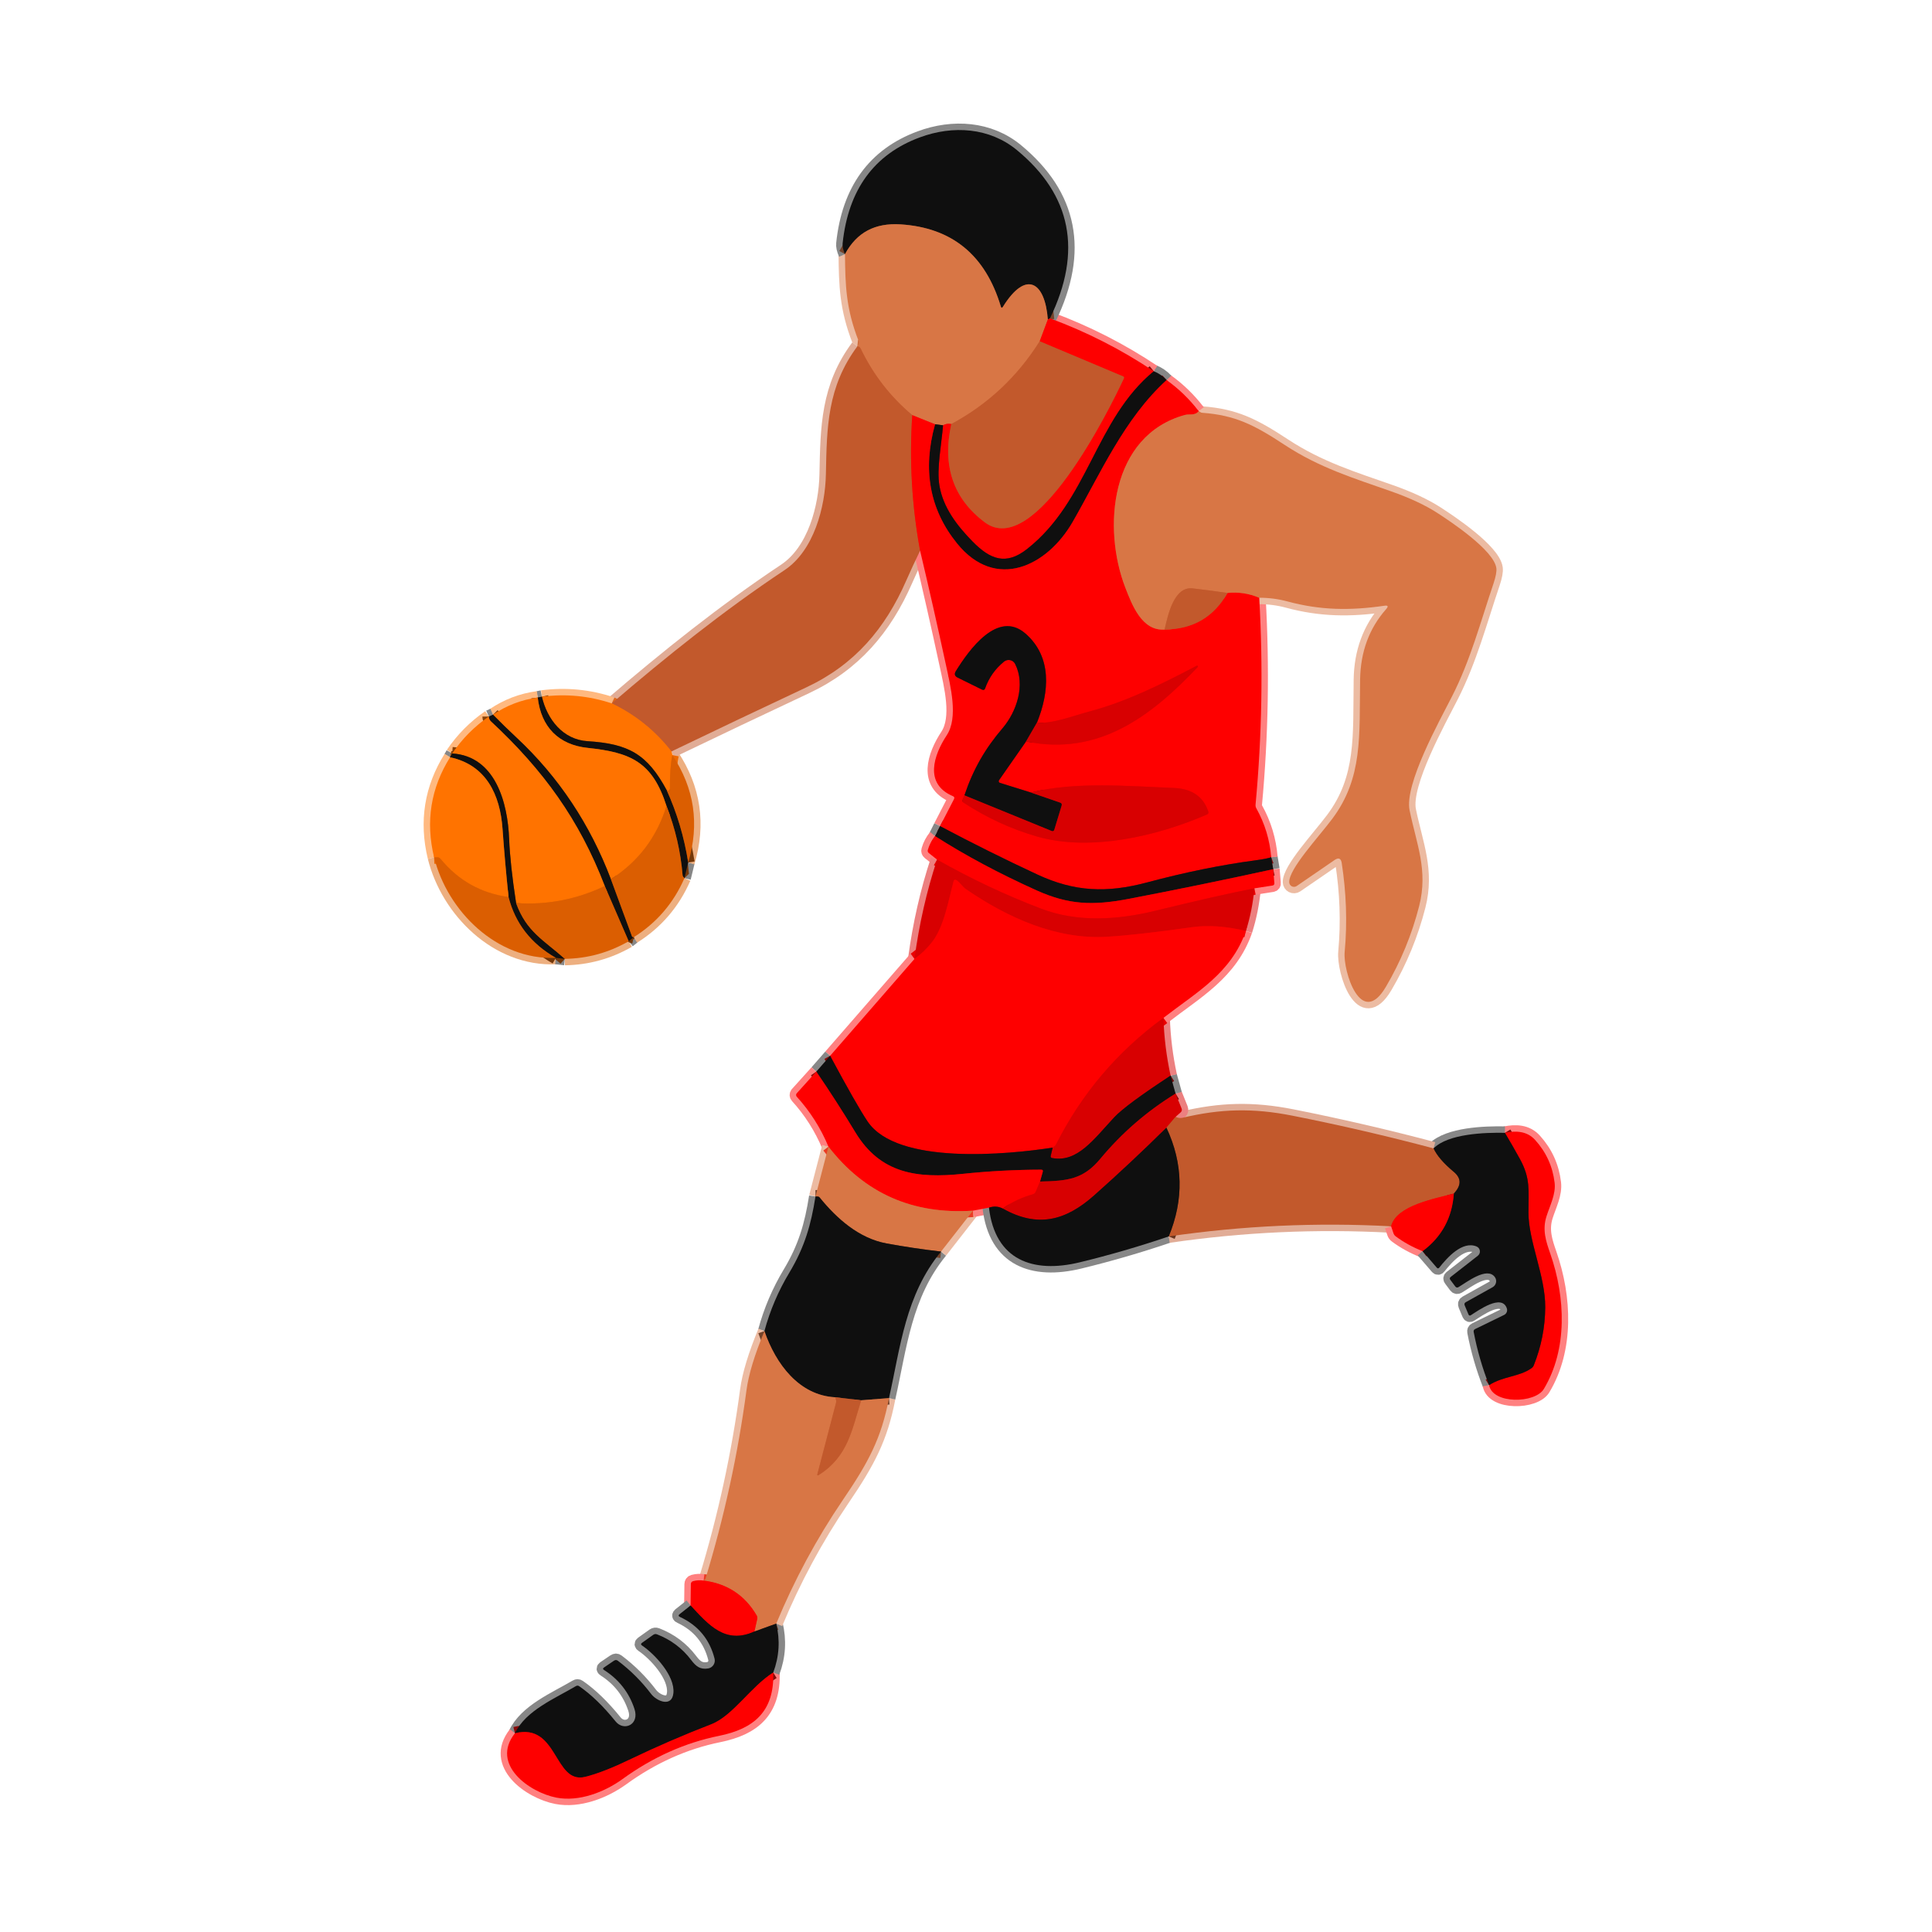 <svg width="300" height="300" viewBox="0 0 300 300" fill="none" xmlns="http://www.w3.org/2000/svg">
<path d="M131.207 39.459C131.256 44.238 131.343 47.895 133.326 52.953C133.421 53.196 133.357 53.469 133.134 53.771" stroke="#ECBBA2" stroke-width="2"/>
<path d="M133.134 53.771C128.442 60.087 128.393 66.341 128.244 73.636C128.145 78.731 126.384 85.494 121.835 88.519C112.37 94.816 103.494 101.932 94.99 109.221" stroke="#E1AC96" stroke-width="2"/>
<path d="M94.99 109.221C91.457 108.048 87.841 107.702 84.142 108.186" stroke="#FFB980" stroke-width="2"/>
<path d="M84.142 108.186L83.498 108.316" stroke="#878787" stroke-width="2"/>
<path d="M83.498 108.316C80.969 108.655 78.653 109.541 76.55 110.975" stroke="#FFB980" stroke-width="2"/>
<path d="M76.549 110.975L75.905 111.26" stroke="#878787" stroke-width="2"/>
<path d="M75.905 111.26C73.649 112.818 71.754 114.729 70.221 116.994" stroke="#FFB980" stroke-width="2"/>
<path d="M70.221 116.994L69.886 117.589" stroke="#878787" stroke-width="2"/>
<path d="M69.886 117.589C66.886 122.386 66.06 127.568 67.407 133.134" stroke="#FFB980" stroke-width="2"/>
<path d="M67.407 133.134C69.477 141.459 77.138 149.12 86.312 148.736" stroke="#EDAF80" stroke-width="2"/>
<path d="M86.312 148.736L87.707 148.891" stroke="#878787" stroke-width="2"/>
<path d="M87.707 148.891C91.256 148.833 94.562 147.919 97.624 146.151" stroke="#EDAF80" stroke-width="2"/>
<path d="M97.624 146.151L98.399 145.531" stroke="#878787" stroke-width="2"/>
<path d="M98.399 145.531C101.961 143.295 104.587 140.24 106.277 136.364" stroke="#EDAF80" stroke-width="2"/>
<path d="M106.277 136.364L106.866 133.928" stroke="#878787" stroke-width="2"/>
<path d="M106.866 133.928C108.651 127.961 107.828 122.401 104.399 117.248" stroke="#EDAF80" stroke-width="2"/>
<path d="M104.399 117.248L104.262 116.684" stroke="#FFB980" stroke-width="2"/>
<path d="M104.262 116.684C111.233 113.333 118.221 110.012 125.225 106.723C132.713 103.203 137.455 97.624 140.733 90.124C141.415 88.574 142.128 87.037 142.872 85.513" stroke="#E1AC96" stroke-width="2"/>
<path d="M142.872 85.513C144.256 91.347 145.581 97.196 146.845 103.06C147.607 106.612 148.835 111.397 147.012 114.167C144.986 117.248 143.455 121.717 147.967 123.626C148.19 123.721 148.246 123.876 148.134 124.091L145.971 128.281" stroke="#FF8080" stroke-width="2"/>
<path d="M145.971 128.281L145.196 129.831" stroke="#878787" stroke-width="2"/>
<path d="M145.196 129.831C144.671 130.471 144.298 131.184 144.074 131.969C144.017 132.167 144.066 132.331 144.223 132.459L145.506 133.481" stroke="#FF8080" stroke-width="2"/>
<path d="M145.506 133.481C143.89 138.374 142.721 143.514 141.998 148.903" stroke="#EC8080" stroke-width="2"/>
<path d="M141.998 148.903L128.901 163.946" stroke="#FF8080" stroke-width="2"/>
<path d="M128.901 163.946L126.756 166.401" stroke="#878787" stroke-width="2"/>
<path d="M126.756 166.401L123.713 169.773C123.65 169.843 123.615 169.934 123.615 170.028C123.615 170.123 123.65 170.215 123.713 170.287C125.795 172.576 127.438 175.163 128.64 178.047" stroke="#FF8080" stroke-width="2"/>
<path d="M128.64 178.047L126.626 185.795" stroke="#ECBBA2" stroke-width="2"/>
<path d="M126.626 185.795C125.938 190.178 124.952 193.649 122.554 197.64C120.855 200.463 119.57 203.479 118.698 206.69" stroke="#878787" stroke-width="2"/>
<path d="M118.698 206.69C117.165 210.388 116.238 213.446 115.915 215.864C114.589 225.793 112.465 235.554 109.543 245.145C109.523 245.219 109.424 245.314 109.246 245.43" stroke="#ECBBA2" stroke-width="2"/>
<path d="M109.246 245.43C108.688 245.347 108.151 245.376 107.634 245.516C107.399 245.583 107.279 245.738 107.275 245.981L107.231 249.304" stroke="#FF8080" stroke-width="2"/>
<path d="M107.231 249.304L105.533 250.643C105.314 250.816 105.331 250.961 105.583 251.076C108.409 252.395 110.2 254.554 110.957 257.554C110.998 257.721 111.005 257.894 110.976 258.064C110.946 258.234 110.882 258.395 110.787 258.539C110.692 258.682 110.568 258.804 110.424 258.897C110.279 258.99 110.116 259.052 109.946 259.079C108.731 259.271 108.074 258.762 107.318 257.758C105.946 255.944 104.18 254.618 102.019 253.779C101.812 253.7 101.618 253.725 101.436 253.853L99.688 255.099C99.49 255.236 99.49 255.372 99.688 255.508C101.709 256.872 104.82 260.231 104.566 262.89C104.349 265.171 101.963 264.167 101.101 263.027C99.626 261.081 97.909 259.368 95.95 257.888C95.752 257.736 95.55 257.729 95.343 257.87L93.793 258.924C93.591 259.06 93.593 259.192 93.8 259.32C96.101 260.791 97.674 262.802 98.516 265.351C99.341 267.849 96.855 268.866 95.597 267.31C93.688 264.946 91.806 263.124 89.95 261.843C89.777 261.719 89.599 261.713 89.417 261.824C86.2 263.733 81.626 265.599 79.959 269.138" stroke="#878787" stroke-width="2"/>
<path d="M79.959 269.138C76.116 273.992 82.221 278.331 86.405 279.136C89.901 279.812 93.855 278.287 96.663 276.254C101.353 272.853 106.351 270.616 111.657 269.541C117.037 268.45 120.267 265.779 120.068 259.711" stroke="#FF8080" stroke-width="2"/>
<path d="M120.068 259.711C121.002 257.211 121.157 254.68 120.533 252.118" stroke="#878787" stroke-width="2"/>
<path d="M120.533 252.118C123.339 245.341 126.791 238.934 130.89 232.897C134.87 227.045 136.853 223.333 138.043 217.097" stroke="#ECBBA2" stroke-width="2"/>
<path d="M138.043 217.097C139.829 209.145 140.566 201.13 146.126 194.343" stroke="#878787" stroke-width="2"/>
<path d="M146.126 194.343L151.085 187.99" stroke="#ECBBA2" stroke-width="2"/>
<path d="M151.085 187.99L153.564 187.525" stroke="#FF8080" stroke-width="2"/>
<path d="M153.564 187.525C154.519 195.676 160.382 197.777 167.665 196.01C172.326 194.878 176.932 193.539 181.481 191.994" stroke="#878787" stroke-width="2"/>
<path d="M181.481 191.994C192.94 190.32 204.45 189.795 216.012 190.419" stroke="#E1AC96" stroke-width="2"/>
<path d="M216.012 190.419L216.378 191.498C216.444 191.7 216.564 191.864 216.738 191.988C217.952 192.893 219.339 193.657 220.897 194.281" stroke="#FF8080" stroke-width="2"/>
<path d="M220.897 194.281L223.097 196.835C223.233 196.992 223.366 196.99 223.494 196.829C224.709 195.291 227.064 192.638 229.277 193.55C229.413 193.606 229.533 193.697 229.623 193.813C229.713 193.93 229.772 194.068 229.792 194.215C229.812 194.361 229.793 194.51 229.738 194.647C229.682 194.783 229.592 194.903 229.475 194.994L225.267 198.279C225.097 198.411 225.076 198.562 225.205 198.731L225.973 199.76C226.11 199.942 226.275 199.977 226.469 199.866C227.727 199.128 230.895 196.63 232.116 198.298C232.207 198.421 232.27 198.563 232.302 198.713C232.333 198.863 232.332 199.019 232.299 199.169C232.265 199.319 232.2 199.461 232.108 199.584C232.015 199.707 231.898 199.81 231.762 199.884L227.616 202.196C227.401 202.316 227.343 202.488 227.442 202.711L228.025 204.105C228.103 204.291 228.227 204.331 228.397 204.223C229.543 203.498 233.194 200.845 233.981 203.163C234.046 203.356 234.039 203.565 233.962 203.752C233.884 203.939 233.741 204.091 233.56 204.18L229.06 206.374C228.87 206.469 228.793 206.618 228.831 206.82C229.372 209.647 230.169 212.401 231.223 215.083" stroke="#878787" stroke-width="2"/>
<path d="M231.223 215.083C231.781 218.07 238.376 217.94 239.727 215.678C243.428 209.51 243.093 201.452 240.731 194.678C240.043 192.707 239.467 190.965 240.143 188.857C240.682 187.178 241.612 185.399 241.401 183.657C241.095 181.112 240.083 178.893 238.364 177C237.099 175.612 235.376 175.556 233.678 175.903" stroke="#FF8080" stroke-width="2"/>
<path d="M233.678 175.903C230.634 175.841 224.864 176.027 222.607 178.32" stroke="#878787" stroke-width="2"/>
<path d="M222.607 178.32C215.388 176.403 208.093 174.713 200.721 173.25C194.492 172.01 189.477 172.178 183.626 173.566C183.304 173.645 182.942 173.597 182.541 173.424" stroke="#E1AC96" stroke-width="2"/>
<path d="M182.541 173.424L183.329 172.729C183.519 172.56 183.566 172.355 183.471 172.116L182.541 169.81" stroke="#EC8080" stroke-width="2"/>
<path d="M182.541 169.81L181.766 167.021" stroke="#878787" stroke-width="2"/>
<path d="M181.766 167.021C181.126 164.066 180.756 161.079 180.657 158.058" stroke="#EC8080" stroke-width="2"/>
<path d="M180.657 158.058C185.814 154.054 191.151 151.165 193.463 144.558" stroke="#FF8080" stroke-width="2"/>
<path d="M193.463 144.558C194.132 142.459 194.572 140.252 194.783 137.938" stroke="#EC8080" stroke-width="2"/>
<path d="M194.783 137.938L197.566 137.51C197.797 137.477 197.903 137.343 197.882 137.107L197.702 134.969" stroke="#FF8080" stroke-width="2"/>
<path d="M197.702 134.969L197.393 133.109" stroke="#878787" stroke-width="2"/>
<path d="M197.393 133.11C197.169 130.407 196.401 127.878 195.087 125.523C194.983 125.341 194.942 125.145 194.963 124.934C195.955 114.244 196.145 103.539 195.533 92.82" stroke="#FF8080" stroke-width="2"/>
<path d="M195.533 92.82C197.029 92.816 198.492 93.006 199.921 93.391C205.029 94.773 209.659 94.829 214.952 94.06C215.531 93.973 215.626 94.149 215.238 94.587C212.609 97.558 211.262 101.207 211.196 105.533C211.066 114.279 211.655 120.787 206.839 127.19C204.663 130.085 200.132 134.926 200.188 136.99C200.192 137.123 200.231 137.252 200.302 137.365C200.373 137.477 200.473 137.569 200.592 137.63C200.71 137.69 200.843 137.718 200.976 137.71C201.108 137.703 201.237 137.659 201.347 137.585L207.235 133.543C207.859 133.118 208.229 133.279 208.345 134.027C209.033 138.521 209.238 143.138 208.797 147.849C208.531 150.781 211.339 159.781 215.194 153.242C217.508 149.312 219.231 145.132 220.364 140.703C221.783 135.136 219.967 131.107 218.882 125.833C218.045 121.767 223.543 111.917 225.49 108.093C228.341 102.496 229.921 96.496 231.911 90.608C232.275 89.525 232.421 88.725 232.351 88.209C231.967 85.451 225.285 81 223.109 79.599C221.266 78.417 218.903 77.316 216.019 76.296C210.26 74.269 204.905 72.651 199.475 69.081C194.727 65.957 191.789 64.475 186.694 64.097C186.558 64.089 186.432 64.046 186.316 63.967L186.13 63.843" stroke="#ECBBA2" stroke-width="2"/>
<path d="M186.13 63.843C184.709 61.983 183.047 60.374 181.147 59.014" stroke="#FF8080" stroke-width="2"/>
<path d="M181.147 59.014C180.589 58.403 179.926 57.946 179.157 57.645" stroke="#878787" stroke-width="2"/>
<path d="M179.157 57.645C174.112 54.273 168.74 51.535 163.041 49.432" stroke="#FF8080" stroke-width="2"/>
<path d="M163.041 49.432C168.095 39.002 166.378 30.289 157.89 23.293C153.657 19.81 147.979 19.419 142.822 21.335C135.715 23.975 131.721 29.463 130.841 37.797C130.791 38.252 130.913 38.806 131.207 39.459" stroke="#878787" stroke-width="2"/>
<path d="M163.041 49.432L162.707 49.612" stroke="#870808" stroke-width="2"/>
<path d="M162.707 49.612C162.273 43.797 159.353 41.839 155.74 47.628C155.595 47.859 155.483 47.845 155.405 47.585C153.004 39.601 147.82 35.353 139.853 34.841C135.886 34.587 133.054 36.062 131.207 39.459" stroke="#74432A" stroke-width="2"/>
<path d="M162.707 49.612L161.442 52.996" stroke="#EB3B23" stroke-width="2"/>
<path d="M161.442 52.996C157.967 58.512 153.393 62.795 147.719 65.845" stroke="#CD6839" stroke-width="2"/>
<path d="M147.719 65.845C147.24 65.75 146.812 65.814 146.436 66.037" stroke="#EB3B23" stroke-width="2"/>
<path d="M146.436 66.037L145.196 65.882" stroke="#74432A" stroke-width="2"/>
<path d="M145.196 65.882L141.657 64.463" stroke="#EB3B23" stroke-width="2"/>
<path d="M141.657 64.463C138.252 61.603 135.583 58.161 133.649 54.136C133.545 53.917 133.374 53.795 133.134 53.771" stroke="#CD6839" stroke-width="2"/>
<path d="M179.157 57.645C170.045 65.157 169.06 77.715 159.483 85.252C156.217 87.824 153.775 86.888 151.041 84.105C148.636 81.657 146.436 78.824 145.866 75.366C145.432 72.75 146.194 69.043 146.436 66.037" stroke="#870808" stroke-width="2"/>
<path d="M147.719 65.845C146.285 72.349 148.021 77.438 152.926 81.112C160.68 86.919 172.233 63.682 174.527 58.729C174.538 58.705 174.544 58.678 174.545 58.651C174.546 58.623 174.541 58.596 174.531 58.571C174.522 58.545 174.507 58.522 174.488 58.503C174.469 58.483 174.446 58.467 174.421 58.457L161.442 52.996" stroke="#E02D16" stroke-width="2"/>
<path d="M181.147 59.014C174.527 65.064 170.888 73.525 166.568 81.037C162.601 87.936 154.618 91.822 148.605 84.378C144.357 79.126 143.221 72.961 145.196 65.882" stroke="#870808" stroke-width="2"/>
<path d="M141.657 64.463C141.186 71.533 141.591 78.55 142.872 85.513" stroke="#E02D16" stroke-width="2"/>
<path d="M104.262 116.684C101.758 113.469 98.667 110.981 94.99 109.221" stroke="#E16616" stroke-width="2"/>
<path d="M186.13 63.843C185.547 64.599 184.674 64.24 183.973 64.438C172.413 67.636 171.143 81.967 174.75 91.277C175.797 93.967 177.335 98.021 180.837 97.754" stroke="#EB3B23" stroke-width="2"/>
<path d="M180.837 97.754C185.229 97.721 188.483 95.826 190.599 92.07" stroke="#E02D16" stroke-width="2"/>
<path d="M190.599 92.07C192.314 91.897 193.959 92.147 195.533 92.82" stroke="#EB3B23" stroke-width="2"/>
<path d="M197.393 133.11C196.963 133.271 196.145 133.432 194.938 133.593C189.653 134.295 184.041 135.44 178.103 137.027C171.831 138.7 166.841 138.471 161.101 135.806C155.998 133.43 150.955 130.922 145.971 128.281" stroke="#870808" stroke-width="2"/>
<path d="M104.399 117.248C104.122 118.616 104 120.353 104.033 122.461C104.037 122.746 103.872 122.835 103.537 122.727" stroke="#ED6901" stroke-width="2"/>
<path d="M103.537 122.727C100.506 117.081 97.593 115.488 91.221 115.091C87.415 114.849 84.967 111.713 84.142 108.186" stroke="#874108" stroke-width="2"/>
<path d="M197.702 134.969C190.248 136.601 182.773 138.136 175.277 139.574C169.612 140.659 165.899 140.473 160.965 138.26C155.13 135.632 149.874 132.822 145.196 129.831" stroke="#870808" stroke-width="2"/>
<path d="M190.599 92.07C188.802 91.806 187 91.57 185.194 91.364C182.331 91.029 181.364 95.393 180.837 97.754" stroke="#CD6839" stroke-width="2"/>
<path d="M103.537 122.727C105.132 126.252 106.242 129.986 106.866 133.928" stroke="#753708" stroke-width="2"/>
<path d="M106.277 136.364C106.095 136.178 106 136.023 105.992 135.899C105.694 132.242 104.862 128.659 103.494 125.151" stroke="#753708" stroke-width="2"/>
<path d="M103.494 125.151C101.318 118.339 97.971 116.839 91.252 116.132C86.758 115.661 84.019 112.903 83.498 108.316" stroke="#874108" stroke-width="2"/>
<path d="M194.783 137.938C190.952 138.69 185.826 139.851 179.405 141.422C173.634 142.829 167.374 143.281 161.647 141.093C156.068 138.961 150.688 136.424 145.506 133.481" stroke="#EB0001" stroke-width="2"/>
<path d="M103.494 125.151C101.969 130.039 99.091 133.829 94.859 136.519" stroke="#ED6901" stroke-width="2"/>
<path d="M94.859 136.518C91.642 128.064 86.802 120.688 80.2 114.533C78.957 113.376 77.74 112.19 76.55 110.975" stroke="#874108" stroke-width="2"/>
<path d="M193.463 144.558C190.38 143.818 187.579 143.626 185.058 143.981C179.331 144.791 174.928 145.285 171.849 145.463C164.101 145.915 156.521 142.562 149.95 138.037C149.492 137.721 149.064 137.039 148.55 136.692C148.302 136.527 148.14 136.589 148.066 136.878C147.285 139.81 146.579 143.926 144.738 146.275C143.944 147.291 143.031 148.167 141.998 148.903" stroke="#EB0001" stroke-width="2"/>
<path d="M94.859 136.519L98.132 145.395C98.153 145.448 98.19 145.481 98.244 145.494C98.293 145.506 98.345 145.519 98.399 145.531" stroke="#753708" stroke-width="2"/>
<path d="M97.624 146.151L93.905 137.579" stroke="#753708" stroke-width="2"/>
<path d="M93.905 137.578C89.957 127.283 84.353 119.572 76.246 112.029C76.019 111.814 75.905 111.558 75.905 111.26" stroke="#874108" stroke-width="2"/>
<path d="M180.657 158.058C173.533 163.256 167.979 169.795 163.996 177.676C163.847 177.973 163.692 178.004 163.457 178.202" stroke="#EB0001" stroke-width="2"/>
<path d="M163.457 178.202C156.496 179.281 139.289 180.961 134.715 174.136C133.599 172.475 131.661 169.079 128.901 163.946" stroke="#870808" stroke-width="2"/>
<path d="M93.905 137.579C89.562 139.657 84.973 140.543 80.138 140.238" stroke="#ED6901" stroke-width="2"/>
<path d="M80.138 140.238C79.519 136.176 79.159 132.86 79.06 130.289C78.843 124.661 76.946 117.434 70.221 116.994" stroke="#874108" stroke-width="2"/>
<path d="M181.767 167.021C177.126 170.066 174.213 172.221 173.027 173.486C169.884 176.851 167.312 180.57 163.376 179.82C163.182 179.783 163.107 179.669 163.153 179.479L163.457 178.202" stroke="#740808" stroke-width="2"/>
<path d="M182.541 169.81C178.078 172.554 174.186 175.926 170.864 179.926C168.192 183.149 165.756 183.372 161.492 183.471" stroke="#740808" stroke-width="2"/>
<path d="M161.492 183.471L161.913 181.977C161.983 181.738 161.893 181.62 161.64 181.624C157.574 181.636 153.529 181.853 149.504 182.275C142.401 183.012 136.711 182.244 132.831 175.841C130.888 172.63 128.864 169.483 126.756 166.401" stroke="#870808" stroke-width="2"/>
<path d="M80.138 140.238C81.744 144.694 84.434 145.971 87.707 148.89" stroke="#753708" stroke-width="2"/>
<path d="M86.312 148.736C82.461 146.537 80.012 143.388 78.967 139.289" stroke="#753708" stroke-width="2"/>
<path d="M78.967 139.289C78.587 135.657 78.275 132.124 78.031 128.69C77.659 123.422 75.502 118.779 69.886 117.589" stroke="#874108" stroke-width="2"/>
<path d="M161.492 183.471L160.829 185.045C160.738 185.256 160.583 185.393 160.364 185.455C158.682 185.921 157.126 186.655 155.696 187.655" stroke="#EB0001" stroke-width="2"/>
<path d="M155.696 187.655C155.023 187.312 154.312 187.269 153.564 187.525" stroke="#870808" stroke-width="2"/>
<path d="M151.085 187.99C141.717 188.609 134.235 185.295 128.64 178.047" stroke="#EB3B23" stroke-width="2"/>
<path d="M182.541 173.424L181.122 175.103" stroke="#CD2D17" stroke-width="2"/>
<path d="M181.122 175.103C177.469 178.715 173.725 182.223 169.891 185.628C165.434 189.583 161.095 190.698 155.696 187.655" stroke="#740808" stroke-width="2"/>
<path d="M78.967 139.289C74.674 138.698 71.149 136.717 68.392 133.345C68.256 133.18 68.083 133.103 67.872 133.116L67.407 133.134" stroke="#ED6901" stroke-width="2"/>
<path d="M146.126 194.343C143.291 194.016 140.465 193.595 137.647 193.078C133.376 192.285 129.924 189.223 127.283 185.957C127.192 185.845 127.074 185.791 126.93 185.795H126.626" stroke="#74432A" stroke-width="2"/>
<path d="M222.607 178.32C223.112 179.428 224.155 180.64 225.738 181.959C226.936 182.954 226.94 184.078 225.75 185.331" stroke="#69341E" stroke-width="2"/>
<path d="M225.75 185.331C222.967 186.099 216.775 187.153 216.012 190.419" stroke="#E02D16" stroke-width="2"/>
<path d="M181.481 191.994C183.841 186.275 183.721 180.645 181.122 175.103" stroke="#69341E" stroke-width="2"/>
<path d="M138.043 217.097L133.729 217.432" stroke="#74432A" stroke-width="2"/>
<path d="M133.729 217.432L129.7 216.967" stroke="#69341E" stroke-width="2"/>
<path d="M129.7 216.967C124.085 216.682 120.465 211.81 118.698 206.69" stroke="#74432A" stroke-width="2"/>
<path d="M220.897 194.281C223.872 192.07 225.49 189.087 225.75 185.331" stroke="#870808" stroke-width="2"/>
<path d="M129.7 216.967L129.8 217.326C129.853 217.508 129.855 217.69 129.806 217.872L126.93 228.868C126.864 229.112 126.938 229.165 127.153 229.029C131.709 226.134 132.279 222.012 133.729 217.432" stroke="#CD6839" stroke-width="2"/>
<path d="M120.533 252.118L117.149 253.333" stroke="#74432A" stroke-width="2"/>
<path d="M117.149 253.333L117.576 251.411C117.622 251.209 117.593 251.016 117.49 250.835C115.647 247.69 112.899 245.888 109.246 245.43" stroke="#EB3B23" stroke-width="2"/>
<path d="M231.223 215.083C233.417 213.682 235.89 213.806 237.806 212.454C237.975 212.335 238.097 212.18 238.171 211.99C239.329 209.093 239.919 206.099 239.944 203.008C239.975 198.118 237.335 192.775 237.341 188.281C237.341 184.859 237.676 183.012 236.033 180.006C235.273 178.622 234.488 177.254 233.678 175.903" stroke="#870808" stroke-width="2"/>
<path d="M120.068 259.711C116.628 261.855 113.795 266.448 110.448 267.744C106.118 269.417 101.862 271.26 97.68 273.273C95.405 274.37 92.895 275.417 90.849 275.913C85.984 277.085 86.69 267.459 79.959 269.138" stroke="#870808" stroke-width="2"/>
<path d="M117.149 253.333C112.63 255.384 110.033 252.329 107.231 249.304" stroke="#870808" stroke-width="2"/>
<path d="M149.758 123.502L149.461 124.141C149.37 124.339 149.415 124.498 149.597 124.618C153.159 126.961 156.969 128.719 161.027 129.893C169.271 132.273 179.69 129.837 187.407 126.477C187.626 126.382 187.696 126.223 187.618 126C186.837 123.682 185.058 122.467 182.281 122.355C175.227 122.076 166.934 121.333 160.072 123.062" stroke="#EB0001" stroke-width="2"/>
<path d="M160.072 123.062L155.262 121.562C155.222 121.549 155.186 121.527 155.156 121.498C155.126 121.468 155.103 121.432 155.09 121.392C155.077 121.352 155.073 121.31 155.079 121.268C155.086 121.227 155.102 121.187 155.126 121.153L159.322 115.134" stroke="#870808" stroke-width="2"/>
<path d="M159.322 115.134C170.609 117.446 178.748 111.217 185.988 103.574C186.006 103.552 186.017 103.524 186.018 103.495C186.019 103.466 186.011 103.437 185.994 103.414C185.976 103.39 185.952 103.373 185.924 103.365C185.896 103.357 185.866 103.359 185.839 103.37C180.508 106.165 174.936 108.961 169.091 110.498C166.921 111.068 163.202 112.494 161.027 112.19" stroke="#EB0001" stroke-width="2"/>
<path d="M161.027 112.19C162.942 107.442 163.388 102.012 159.242 98.386C154.934 94.624 150.446 100.946 148.419 104.219C148.147 104.657 148.242 104.99 148.705 105.217L152.492 107.083C152.723 107.194 152.882 107.13 152.969 106.891C153.556 105.234 154.535 103.847 155.907 102.731C156.039 102.625 156.193 102.549 156.357 102.509C156.522 102.47 156.693 102.468 156.858 102.503C157.024 102.538 157.179 102.609 157.312 102.712C157.446 102.815 157.554 102.947 157.63 103.097C159.279 106.37 157.853 110.523 155.684 113.07C152.994 116.213 151.116 119.436 149.758 123.502" stroke="#870808" stroke-width="2"/>
<path d="M161.027 112.19L159.322 115.134" stroke="#740808" stroke-width="2"/>
<path d="M160.072 123.062L164.609 124.624C164.845 124.703 164.926 124.86 164.851 125.095L163.717 128.826C163.647 129.05 163.504 129.118 163.289 129.031L149.758 123.502" stroke="#740808" stroke-width="2"/>
<path d="M163.041 49.432L162.707 49.612C162.273 43.797 159.353 41.839 155.74 47.628C155.595 47.859 155.483 47.845 155.405 47.585C153.004 39.601 147.82 35.353 139.853 34.841C135.886 34.587 133.054 36.062 131.207 39.459C130.913 38.806 130.791 38.252 130.841 37.797C131.721 29.463 135.715 23.975 142.822 21.335C147.979 19.419 153.657 19.81 157.89 23.293C166.378 30.289 168.095 39.002 163.041 49.432Z" fill="#0F0F0F"/>
<path d="M162.707 49.612L161.442 52.996C157.967 58.512 153.393 62.795 147.719 65.845C147.24 65.75 146.812 65.814 146.436 66.037L145.196 65.882L141.657 64.463C138.252 61.603 135.583 58.161 133.649 54.136C133.545 53.917 133.374 53.795 133.134 53.771C133.357 53.469 133.421 53.196 133.326 52.953C131.343 47.895 131.256 44.238 131.207 39.459C133.054 36.062 135.886 34.587 139.853 34.841C147.82 35.353 153.004 39.601 155.405 47.585C155.483 47.845 155.595 47.859 155.74 47.628C159.353 41.839 162.273 43.797 162.707 49.612Z" fill="#D87645"/>
<path d="M163.041 49.432C168.74 51.535 174.112 54.273 179.157 57.645C170.045 65.157 169.06 77.715 159.483 85.252C156.217 87.824 153.775 86.888 151.041 84.105C148.636 81.657 146.436 78.824 145.866 75.366C145.432 72.75 146.194 69.043 146.436 66.037C146.812 65.814 147.24 65.75 147.719 65.845C146.285 72.349 148.021 77.438 152.926 81.112C160.68 86.919 172.233 63.682 174.527 58.729C174.538 58.705 174.544 58.678 174.545 58.651C174.546 58.623 174.541 58.596 174.532 58.571C174.522 58.545 174.507 58.522 174.488 58.503C174.469 58.483 174.447 58.467 174.421 58.457L161.442 52.996L162.707 49.612L163.041 49.432Z" fill="#FE0000"/>
<path d="M161.442 52.996L174.421 58.457C174.447 58.467 174.469 58.483 174.488 58.503C174.507 58.522 174.522 58.545 174.532 58.571C174.541 58.596 174.546 58.623 174.545 58.651C174.544 58.678 174.538 58.705 174.527 58.729C172.233 63.682 160.68 86.919 152.926 81.112C148.021 77.438 146.285 72.349 147.719 65.845C153.393 62.795 157.967 58.512 161.442 52.996Z" fill="#C2592C"/>
<path d="M133.134 53.771C133.374 53.795 133.545 53.917 133.649 54.136C135.583 58.161 138.252 61.603 141.657 64.463C141.186 71.533 141.591 78.55 142.872 85.513C142.128 87.037 141.415 88.575 140.733 90.124C137.455 97.624 132.713 103.203 125.225 106.723C118.221 110.012 111.233 113.333 104.262 116.684C101.758 113.469 98.667 110.982 94.99 109.221C103.494 101.932 112.37 94.816 121.835 88.519C126.384 85.494 128.145 78.731 128.244 73.636C128.393 66.341 128.442 60.087 133.134 53.771Z" fill="#C2592C"/>
<path d="M179.157 57.645C179.926 57.946 180.589 58.403 181.147 59.014C174.527 65.064 170.888 73.525 166.568 81.037C162.601 87.936 154.618 91.822 148.605 84.378C144.357 79.126 143.221 72.961 145.196 65.882L146.436 66.037C146.194 69.043 145.432 72.75 145.866 75.366C146.436 78.824 148.636 81.657 151.041 84.105C153.775 86.888 156.217 87.824 159.483 85.252C169.06 77.715 170.045 65.157 179.157 57.645Z" fill="#0F0F0F"/>
<path d="M181.147 59.014C183.048 60.374 184.709 61.983 186.13 63.843C185.548 64.599 184.674 64.24 183.973 64.438C172.413 67.636 171.143 81.967 174.75 91.277C175.798 93.967 177.335 98.021 180.837 97.754C185.229 97.721 188.483 95.826 190.599 92.07C192.314 91.897 193.959 92.147 195.533 92.82C196.145 103.539 195.955 114.244 194.963 124.934C194.942 125.145 194.983 125.341 195.087 125.523C196.401 127.878 197.169 130.407 197.393 133.109C196.963 133.271 196.145 133.432 194.938 133.593C189.653 134.295 184.041 135.44 178.103 137.027C171.831 138.7 166.841 138.471 161.101 135.806C155.998 133.43 150.955 130.921 145.971 128.281L148.134 124.091C148.246 123.876 148.19 123.721 147.967 123.626C143.455 121.717 144.986 117.248 147.012 114.167C148.835 111.397 147.607 106.612 146.845 103.06C145.581 97.196 144.256 91.347 142.872 85.512C141.591 78.549 141.186 71.533 141.657 64.463L145.196 65.882C143.221 72.961 144.357 79.126 148.605 84.378C154.618 91.822 162.601 87.936 166.568 81.037C170.888 73.525 174.527 65.064 181.147 59.014ZM149.758 123.502L149.461 124.14C149.37 124.339 149.415 124.498 149.597 124.618C153.159 126.961 156.969 128.719 161.027 129.892C169.271 132.273 179.69 129.837 187.407 126.477C187.626 126.382 187.696 126.223 187.618 126C186.837 123.682 185.058 122.467 182.281 122.355C175.227 122.076 166.934 121.333 160.072 123.062L155.262 121.562C155.222 121.549 155.186 121.527 155.156 121.498C155.126 121.468 155.103 121.432 155.09 121.392C155.077 121.352 155.073 121.31 155.079 121.268C155.086 121.227 155.102 121.187 155.126 121.153L159.322 115.134C170.61 117.446 178.748 111.217 185.988 103.574C186.006 103.552 186.017 103.524 186.018 103.495C186.019 103.466 186.011 103.437 185.994 103.414C185.976 103.39 185.952 103.373 185.924 103.365C185.896 103.357 185.866 103.359 185.839 103.37C180.508 106.165 174.936 108.961 169.091 110.498C166.921 111.068 163.202 112.494 161.027 112.19C162.942 107.442 163.388 102.012 159.242 98.386C154.934 94.624 150.446 100.946 148.419 104.219C148.147 104.657 148.242 104.99 148.705 105.217L152.492 107.083C152.723 107.194 152.882 107.13 152.969 106.89C153.556 105.233 154.535 103.847 155.907 102.731C156.039 102.625 156.193 102.549 156.357 102.509C156.522 102.47 156.693 102.467 156.858 102.502C157.024 102.538 157.179 102.609 157.312 102.712C157.446 102.815 157.554 102.946 157.63 103.097C159.279 106.37 157.853 110.523 155.684 113.07C152.994 116.213 151.116 119.436 149.758 123.502Z" fill="#FE0000"/>
<path d="M186.13 63.843L186.316 63.967C186.432 64.046 186.558 64.089 186.694 64.097C191.789 64.475 194.727 65.957 199.475 69.081C204.905 72.651 210.26 74.269 216.019 76.296C218.903 77.316 221.267 78.417 223.109 79.599C225.285 81 231.967 85.451 232.351 88.209C232.421 88.725 232.275 89.525 231.911 90.608C229.921 96.496 228.341 102.496 225.49 108.093C223.543 111.917 218.045 121.767 218.882 125.833C219.967 131.107 221.783 135.136 220.364 140.703C219.231 145.132 217.508 149.312 215.194 153.242C211.339 159.781 208.531 150.781 208.797 147.849C209.238 143.138 209.033 138.521 208.345 134.027C208.229 133.279 207.859 133.118 207.236 133.543L201.347 137.585C201.237 137.659 201.108 137.703 200.976 137.71C200.843 137.718 200.71 137.69 200.592 137.63C200.473 137.569 200.373 137.477 200.302 137.365C200.231 137.252 200.192 137.123 200.188 136.99C200.132 134.926 204.663 130.085 206.839 127.19C211.655 120.787 211.066 114.279 211.196 105.533C211.262 101.207 212.609 97.558 215.238 94.587C215.626 94.149 215.531 93.973 214.952 94.06C209.659 94.829 205.029 94.773 199.921 93.391C198.492 93.006 197.029 92.816 195.533 92.82C193.959 92.147 192.314 91.897 190.599 92.07C188.802 91.806 187 91.57 185.194 91.364C182.331 91.029 181.364 95.393 180.837 97.754C177.335 98.021 175.797 93.967 174.75 91.277C171.143 81.967 172.413 67.636 183.973 64.438C184.674 64.24 185.547 64.599 186.13 63.843Z" fill="#D87645"/>
<path d="M190.599 92.07C188.483 95.826 185.229 97.721 180.837 97.754C181.364 95.393 182.331 91.029 185.194 91.364C187 91.57 188.802 91.806 190.599 92.07Z" fill="#C2592C"/>
<path d="M161.027 112.19L159.322 115.134L155.126 121.153C155.102 121.187 155.086 121.227 155.079 121.268C155.073 121.31 155.077 121.352 155.09 121.392C155.103 121.432 155.126 121.468 155.156 121.498C155.186 121.527 155.222 121.549 155.262 121.562L160.072 123.062L164.609 124.624C164.845 124.703 164.926 124.86 164.851 125.095L163.717 128.827C163.647 129.05 163.504 129.118 163.289 129.031L149.758 123.502C151.116 119.436 152.994 116.213 155.684 113.07C157.853 110.523 159.279 106.37 157.63 103.097C157.554 102.947 157.446 102.815 157.312 102.712C157.179 102.609 157.024 102.538 156.858 102.503C156.693 102.468 156.522 102.47 156.357 102.509C156.193 102.549 156.039 102.625 155.907 102.731C154.535 103.847 153.556 105.234 152.969 106.891C152.882 107.13 152.723 107.194 152.492 107.083L148.705 105.217C148.242 104.99 148.147 104.657 148.419 104.219C150.446 100.946 154.934 94.624 159.242 98.386C163.388 102.012 162.942 107.442 161.027 112.19Z" fill="#0F0F0F"/>
<path d="M159.322 115.134L161.027 112.19C163.202 112.494 166.921 111.068 169.091 110.498C174.936 108.961 180.508 106.165 185.839 103.37C185.866 103.359 185.896 103.357 185.924 103.365C185.952 103.373 185.976 103.39 185.994 103.414C186.011 103.437 186.019 103.466 186.018 103.495C186.017 103.524 186.006 103.552 185.988 103.574C178.748 111.217 170.61 117.446 159.322 115.134Z" fill="#D80001"/>
<path d="M94.99 109.221C98.667 110.981 101.758 113.469 104.262 116.684L104.399 117.248C104.122 118.616 104 120.353 104.033 122.461C104.037 122.746 103.872 122.835 103.537 122.727C100.506 117.081 97.593 115.488 91.221 115.091C87.415 114.849 84.967 111.713 84.143 108.186C87.841 107.702 91.457 108.048 94.99 109.221Z" fill="#FF7300"/>
<path d="M84.142 108.186C84.967 111.713 87.415 114.849 91.221 115.091C97.593 115.488 100.506 117.081 103.537 122.727C105.132 126.252 106.242 129.986 106.866 133.928L106.277 136.364C106.095 136.178 106 136.023 105.992 135.899C105.694 132.242 104.862 128.659 103.494 125.151C101.318 118.339 97.971 116.839 91.252 116.132C86.758 115.661 84.019 112.903 83.498 108.316L84.142 108.186Z" fill="#0F0F0F"/>
<path d="M83.498 108.316C84.019 112.903 86.758 115.661 91.252 116.132C97.971 116.839 101.318 118.339 103.494 125.151C101.969 130.039 99.091 133.829 94.859 136.519C91.642 128.064 86.802 120.688 80.2 114.533C78.957 113.376 77.74 112.19 76.55 110.975C78.653 109.541 80.969 108.655 83.498 108.316Z" fill="#FF7300"/>
<path d="M76.55 110.975C77.74 112.19 78.957 113.376 80.2 114.533C86.802 120.688 91.643 128.064 94.859 136.518L98.132 145.395C98.153 145.448 98.19 145.481 98.244 145.494C98.293 145.506 98.345 145.518 98.399 145.531L97.624 146.151L93.905 137.578C89.957 127.283 84.353 119.572 76.246 112.029C76.019 111.814 75.905 111.558 75.905 111.26L76.55 110.975Z" fill="#0F0F0F"/>
<path d="M75.905 111.26C75.905 111.558 76.019 111.814 76.246 112.029C84.353 119.572 89.957 127.283 93.905 137.578C89.562 139.657 84.973 140.543 80.138 140.238C79.519 136.176 79.159 132.859 79.06 130.289C78.843 124.661 76.946 117.434 70.221 116.994C71.754 114.729 73.649 112.818 75.905 111.26Z" fill="#FF7300"/>
<path d="M70.221 116.994C76.946 117.434 78.843 124.661 79.06 130.289C79.159 132.86 79.519 136.176 80.138 140.238C81.744 144.694 84.434 145.971 87.707 148.891L86.312 148.736C82.461 146.537 80.012 143.389 78.967 139.289C78.587 135.657 78.275 132.124 78.031 128.69C77.659 123.422 75.502 118.779 69.886 117.589L70.221 116.994Z" fill="#0F0F0F"/>
<path d="M104.399 117.248C107.828 122.401 108.651 127.961 106.866 133.928C106.242 129.986 105.132 126.252 103.537 122.727C103.872 122.835 104.037 122.746 104.033 122.461C104 120.353 104.122 118.616 104.399 117.248Z" fill="#DB5E01"/>
<path d="M69.886 117.589C75.502 118.779 77.659 123.422 78.031 128.69C78.275 132.124 78.587 135.657 78.967 139.289C74.674 138.698 71.149 136.717 68.392 133.345C68.256 133.18 68.083 133.103 67.872 133.116L67.407 133.134C66.06 127.568 66.886 122.386 69.886 117.589Z" fill="#FF7300"/>
<path d="M149.758 123.502L163.289 129.031C163.504 129.118 163.647 129.05 163.717 128.827L164.851 125.095C164.926 124.86 164.845 124.703 164.61 124.624L160.072 123.062C166.934 121.333 175.227 122.076 182.281 122.355C185.058 122.467 186.837 123.682 187.618 126C187.696 126.223 187.626 126.382 187.407 126.477C179.69 129.837 169.271 132.273 161.027 129.893C156.969 128.719 153.159 126.961 149.597 124.618C149.415 124.498 149.37 124.339 149.461 124.141L149.758 123.502Z" fill="#D80001"/>
<path d="M103.494 125.151C104.862 128.659 105.694 132.242 105.992 135.899C106 136.023 106.095 136.178 106.277 136.364C104.587 140.24 101.961 143.296 98.399 145.531C98.345 145.519 98.293 145.506 98.244 145.494C98.19 145.481 98.153 145.448 98.132 145.395L94.859 136.519C99.091 133.829 101.969 130.039 103.494 125.151Z" fill="#DB5E01"/>
<path d="M145.971 128.281C150.955 130.922 155.998 133.43 161.101 135.806C166.841 138.471 171.831 138.7 178.103 137.027C184.041 135.44 189.653 134.295 194.938 133.593C196.145 133.432 196.963 133.271 197.393 133.11L197.702 134.969C190.248 136.601 182.773 138.136 175.277 139.574C169.612 140.659 165.899 140.473 160.965 138.26C155.13 135.632 149.874 132.822 145.196 129.831L145.971 128.281Z" fill="#0F0F0F"/>
<path d="M145.196 129.831C149.874 132.822 155.13 135.632 160.965 138.26C165.899 140.473 169.612 140.659 175.277 139.574C182.773 138.136 190.248 136.601 197.702 134.969L197.882 137.107C197.903 137.343 197.798 137.477 197.566 137.51L194.783 137.938C190.952 138.69 185.826 139.851 179.405 141.421C173.634 142.828 167.374 143.281 161.647 141.093C156.068 138.961 150.688 136.424 145.506 133.481L144.223 132.459C144.066 132.331 144.017 132.167 144.074 131.969C144.298 131.184 144.671 130.471 145.196 129.831Z" fill="#FE0000"/>
<path d="M67.407 133.134L67.872 133.116C68.083 133.103 68.256 133.18 68.393 133.345C71.149 136.717 74.674 138.698 78.967 139.289C80.012 143.389 82.461 146.537 86.312 148.736C77.138 149.12 69.477 141.459 67.407 133.134Z" fill="#DB5E01"/>
<path d="M145.506 133.481C150.688 136.424 156.068 138.961 161.647 141.093C167.374 143.281 173.634 142.829 179.405 141.422C185.826 139.851 190.952 138.69 194.783 137.938C194.572 140.252 194.132 142.459 193.463 144.558C190.38 143.818 187.579 143.626 185.058 143.981C179.331 144.791 174.928 145.285 171.849 145.463C164.101 145.915 156.521 142.562 149.95 138.037C149.492 137.721 149.064 137.039 148.55 136.692C148.302 136.527 148.14 136.589 148.066 136.878C147.285 139.81 146.579 143.926 144.738 146.275C143.944 147.291 143.031 148.167 141.998 148.903C142.721 143.514 143.89 138.374 145.506 133.481Z" fill="#D80001"/>
<path d="M193.463 144.558C191.151 151.165 185.814 154.054 180.657 158.058C173.533 163.256 167.979 169.796 163.996 177.676C163.847 177.973 163.692 178.004 163.457 178.203C156.496 179.281 139.289 180.961 134.715 174.136C133.599 172.475 131.661 169.079 128.901 163.946L141.998 148.903C143.031 148.167 143.944 147.291 144.738 146.275C146.578 143.926 147.285 139.81 148.066 136.878C148.14 136.589 148.302 136.527 148.55 136.692C149.064 137.039 149.492 137.721 149.95 138.037C156.521 142.562 164.101 145.915 171.849 145.463C174.928 145.285 179.331 144.791 185.058 143.981C187.578 143.626 190.38 143.818 193.463 144.558Z" fill="#FE0000"/>
<path d="M93.905 137.579L97.624 146.151C94.562 147.92 91.256 148.833 87.707 148.891C84.434 145.971 81.744 144.694 80.138 140.238C84.973 140.543 89.562 139.657 93.905 137.579Z" fill="#DB5E01"/>
<path d="M180.657 158.058C180.756 161.079 181.126 164.066 181.767 167.021C177.126 170.066 174.213 172.221 173.027 173.486C169.884 176.851 167.312 180.57 163.376 179.82C163.182 179.783 163.107 179.669 163.153 179.479L163.457 178.202C163.692 178.004 163.847 177.973 163.996 177.676C167.979 169.795 173.533 163.256 180.657 158.058Z" fill="#D80001"/>
<path d="M128.901 163.946C131.661 169.079 133.599 172.475 134.715 174.136C139.289 180.961 156.496 179.281 163.457 178.202L163.153 179.479C163.107 179.669 163.182 179.783 163.376 179.82C167.312 180.57 169.884 176.851 173.027 173.486C174.213 172.221 177.126 170.066 181.767 167.021L182.541 169.81C178.079 172.554 174.186 175.926 170.864 179.926C168.192 183.149 165.756 183.372 161.492 183.471L161.913 181.977C161.983 181.738 161.893 181.62 161.641 181.624C157.574 181.636 153.529 181.853 149.504 182.275C142.401 183.012 136.711 182.244 132.831 175.841C130.888 172.63 128.864 169.483 126.756 166.401L128.901 163.946Z" fill="#0F0F0F"/>
<path d="M126.756 166.401C128.864 169.484 130.888 172.63 132.831 175.841C136.711 182.244 142.401 183.012 149.504 182.275C153.529 181.853 157.574 181.636 161.641 181.624C161.893 181.62 161.983 181.738 161.913 181.977L161.492 183.471L160.829 185.046C160.738 185.256 160.583 185.393 160.364 185.455C158.682 185.922 157.126 186.655 155.696 187.655C155.023 187.312 154.312 187.269 153.564 187.525L151.085 187.99C141.717 188.61 134.236 185.296 128.641 178.048C127.438 175.163 125.795 172.577 123.713 170.287C123.65 170.215 123.615 170.123 123.615 170.028C123.615 169.934 123.65 169.843 123.713 169.773L126.756 166.401Z" fill="#FE0000"/>
<path d="M182.541 169.81L183.471 172.116C183.566 172.355 183.519 172.56 183.329 172.729L182.541 173.424L181.122 175.103C177.469 178.715 173.725 182.223 169.891 185.628C165.434 189.583 161.095 190.698 155.696 187.655C157.126 186.655 158.682 185.922 160.364 185.455C160.583 185.393 160.738 185.256 160.829 185.045L161.492 183.471C165.756 183.372 168.192 183.149 170.864 179.926C174.186 175.926 178.079 172.554 182.541 169.81Z" fill="#D80001"/>
<path d="M222.607 178.32C223.112 179.428 224.155 180.64 225.738 181.959C226.936 182.955 226.94 184.078 225.75 185.331C222.967 186.099 216.775 187.153 216.012 190.419C204.45 189.795 192.94 190.32 181.481 191.994C183.841 186.275 183.721 180.645 181.122 175.103L182.541 173.424C182.942 173.597 183.304 173.645 183.626 173.566C189.477 172.178 194.492 172.01 200.721 173.25C208.093 174.713 215.388 176.403 222.607 178.32Z" fill="#C2592C"/>
<path d="M181.122 175.103C183.721 180.645 183.841 186.275 181.481 191.994C176.932 193.539 172.326 194.878 167.665 196.01C160.382 197.777 154.519 195.676 153.564 187.525C154.312 187.269 155.023 187.312 155.696 187.655C161.095 190.698 165.434 189.583 169.891 185.628C173.725 182.223 177.469 178.715 181.122 175.103Z" fill="#0F0F0F"/>
<path d="M231.223 215.083C233.417 213.682 235.89 213.806 237.806 212.455C237.975 212.335 238.097 212.18 238.171 211.99C239.329 209.093 239.919 206.099 239.944 203.008C239.975 198.118 237.335 192.775 237.341 188.281C237.341 184.86 237.676 183.012 236.033 180.006C235.273 178.622 234.488 177.254 233.678 175.903C235.376 175.556 237.099 175.612 238.364 177C240.083 178.893 241.095 181.112 241.401 183.657C241.612 185.399 240.682 187.178 240.143 188.857C239.467 190.965 240.043 192.707 240.731 194.678C243.093 201.452 243.428 209.51 239.727 215.678C238.376 217.94 231.781 218.07 231.223 215.083Z" fill="#FE0000"/>
<path d="M233.678 175.903C234.488 177.254 235.273 178.622 236.033 180.006C237.676 183.012 237.341 184.86 237.341 188.281C237.335 192.775 239.975 198.118 239.944 203.008C239.919 206.099 239.329 209.093 238.172 211.99C238.097 212.18 237.975 212.335 237.806 212.455C235.891 213.806 233.417 213.682 231.223 215.083C230.169 212.401 229.372 209.647 228.831 206.82C228.793 206.618 228.87 206.469 229.06 206.374L233.56 204.18C233.741 204.091 233.884 203.939 233.962 203.752C234.039 203.565 234.046 203.356 233.981 203.163C233.194 200.845 229.543 203.498 228.397 204.223C228.227 204.331 228.103 204.291 228.025 204.105L227.442 202.711C227.343 202.488 227.401 202.316 227.616 202.196L231.762 199.884C231.898 199.81 232.015 199.707 232.108 199.584C232.2 199.461 232.265 199.319 232.299 199.169C232.332 199.019 232.333 198.863 232.302 198.713C232.27 198.563 232.207 198.421 232.116 198.298C230.895 196.63 227.727 199.128 226.469 199.866C226.275 199.977 226.11 199.942 225.973 199.76L225.205 198.731C225.076 198.562 225.097 198.411 225.267 198.279L229.475 194.994C229.592 194.903 229.682 194.783 229.738 194.647C229.793 194.51 229.812 194.361 229.792 194.215C229.772 194.068 229.713 193.93 229.623 193.813C229.533 193.697 229.413 193.606 229.277 193.55C227.064 192.638 224.709 195.291 223.494 196.829C223.366 196.99 223.233 196.992 223.097 196.835L220.897 194.281C223.872 192.07 225.49 189.087 225.75 185.331C226.94 184.079 226.936 182.955 225.738 181.959C224.155 180.641 223.112 179.428 222.607 178.32C224.864 176.027 230.634 175.841 233.678 175.903Z" fill="#0F0F0F"/>
<path d="M128.641 178.047C134.236 185.295 141.717 188.609 151.085 187.99L146.126 194.343C143.291 194.016 140.465 193.595 137.647 193.078C133.376 192.285 129.924 189.223 127.283 185.957C127.192 185.845 127.074 185.791 126.93 185.795H126.626L128.641 178.047Z" fill="#D87645"/>
<path d="M225.75 185.331C225.49 189.087 223.872 192.07 220.897 194.281C219.339 193.657 217.953 192.893 216.738 191.988C216.564 191.864 216.444 191.7 216.378 191.498L216.012 190.419C216.775 187.153 222.967 186.099 225.75 185.331Z" fill="#FE0000"/>
<path d="M126.626 185.795H126.93C127.074 185.791 127.192 185.845 127.283 185.957C129.924 189.223 133.376 192.285 137.647 193.078C140.465 193.595 143.291 194.016 146.126 194.343C140.566 201.13 139.829 209.145 138.043 217.097L133.729 217.432L129.7 216.967C124.085 216.682 120.465 211.81 118.698 206.69C119.57 203.479 120.855 200.463 122.554 197.64C124.952 193.649 125.938 190.178 126.626 185.795Z" fill="#0F0F0F"/>
<path d="M118.698 206.69C120.465 211.81 124.085 216.682 129.7 216.967L129.8 217.326C129.853 217.508 129.855 217.69 129.806 217.872L126.93 228.868C126.864 229.112 126.938 229.165 127.153 229.029C131.709 226.134 132.279 222.012 133.729 217.432L138.043 217.097C136.853 223.333 134.87 227.045 130.89 232.897C126.791 238.934 123.339 245.341 120.533 252.118L117.149 253.333L117.576 251.411C117.622 251.209 117.593 251.017 117.49 250.835C115.647 247.69 112.899 245.888 109.246 245.43C109.424 245.314 109.523 245.219 109.543 245.145C112.465 235.554 114.589 225.793 115.915 215.864C116.238 213.446 117.165 210.388 118.698 206.69Z" fill="#D87645"/>
<path d="M129.7 216.967L133.729 217.432C132.279 222.012 131.709 226.134 127.153 229.029C126.938 229.165 126.864 229.112 126.93 228.868L129.806 217.872C129.855 217.69 129.853 217.508 129.8 217.326L129.7 216.967Z" fill="#C2592C"/>
<path d="M109.246 245.43C112.899 245.888 115.647 247.69 117.49 250.835C117.593 251.016 117.622 251.209 117.576 251.411L117.149 253.333C112.63 255.384 110.033 252.328 107.231 249.304L107.275 245.981C107.279 245.738 107.399 245.583 107.634 245.516C108.151 245.376 108.688 245.347 109.246 245.43Z" fill="#FE0000"/>
<path d="M107.231 249.304C110.033 252.329 112.63 255.384 117.149 253.333L120.533 252.118C121.157 254.68 121.002 257.211 120.068 259.711C116.628 261.855 113.795 266.448 110.448 267.744C106.118 269.417 101.862 271.26 97.68 273.273C95.405 274.37 92.895 275.417 90.849 275.913C85.984 277.085 86.69 267.459 79.959 269.138C81.626 265.599 86.2 263.733 89.417 261.824C89.599 261.713 89.777 261.719 89.95 261.843C91.806 263.124 93.688 264.946 95.597 267.31C96.855 268.866 99.341 267.849 98.516 265.351C97.674 262.802 96.101 260.791 93.8 259.32C93.593 259.192 93.591 259.06 93.793 258.924L95.343 257.87C95.55 257.729 95.752 257.736 95.95 257.888C97.909 259.368 99.626 261.081 101.101 263.027C101.963 264.167 104.349 265.171 104.566 262.89C104.82 260.231 101.709 256.872 99.688 255.508C99.49 255.372 99.49 255.236 99.688 255.099L101.436 253.853C101.618 253.725 101.812 253.7 102.019 253.779C104.18 254.618 105.946 255.944 107.318 257.758C108.074 258.762 108.731 259.271 109.946 259.079C110.116 259.052 110.279 258.99 110.424 258.897C110.568 258.804 110.692 258.682 110.787 258.539C110.882 258.395 110.946 258.234 110.976 258.064C111.005 257.894 110.998 257.721 110.957 257.554C110.2 254.554 108.409 252.395 105.583 251.076C105.331 250.961 105.314 250.816 105.533 250.643L107.231 249.304Z" fill="#0F0F0F"/>
<path d="M120.068 259.711C120.267 265.779 117.037 268.45 111.657 269.541C106.351 270.616 101.353 272.853 96.663 276.254C93.855 278.287 89.901 279.812 86.405 279.136C82.221 278.331 76.116 273.992 79.959 269.138C86.69 267.459 85.984 277.085 90.849 275.913C92.895 275.417 95.405 274.37 97.68 273.273C101.862 271.26 106.118 269.417 110.448 267.744C113.795 266.448 116.628 261.855 120.068 259.711Z" fill="#FE0000"/>
</svg>
